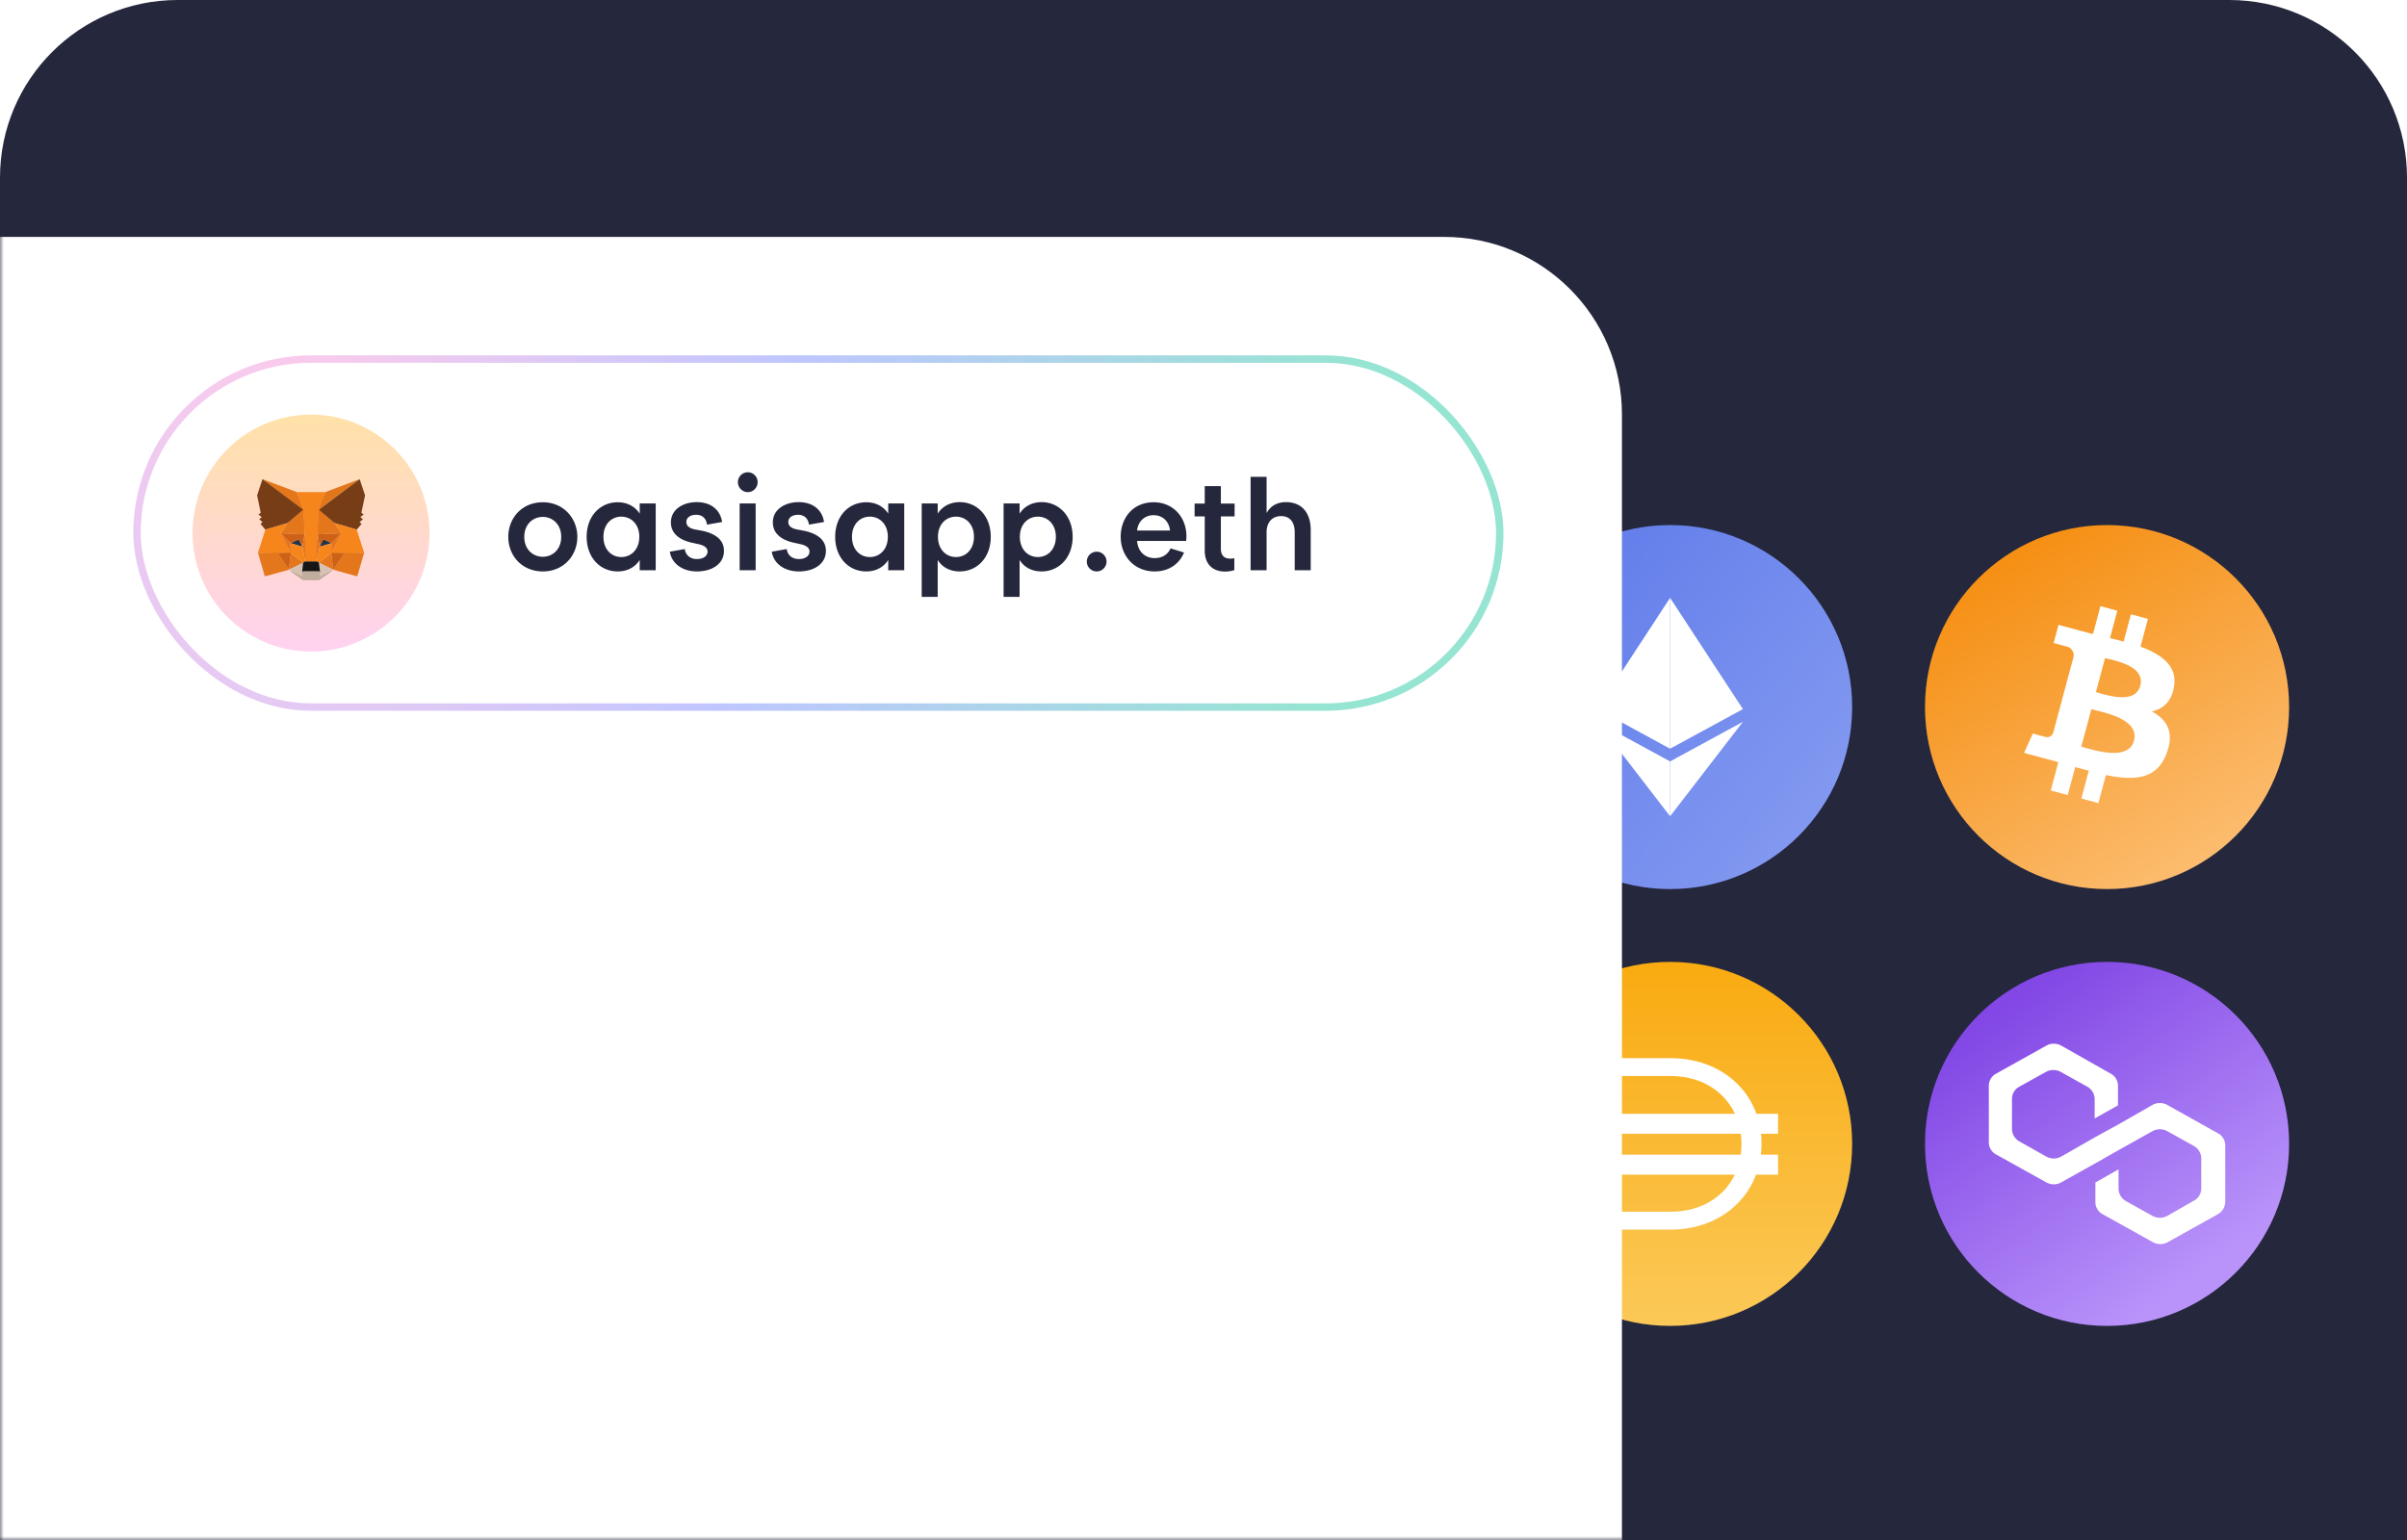 <svg xmlns="http://www.w3.org/2000/svg" xmlns:xlink="http://www.w3.org/1999/xlink" width="325" height="208" fill="none" xmlns:v="https://vecta.io/nano"><path d="M0 24C0 10.745 10.745 0 24 0h277c13.255 0 24 10.745 24 24v184H0V24z" fill="#25273d"/><mask id="A" maskUnits="userSpaceOnUse" x="0" y="0" width="325" height="208" mask-type="alpha"><path d="M0 24C0 10.745 10.745 0 24 0h277c13.255 0 24 10.745 24 24v184H0V24z" fill="#25273d"/></mask><g mask="url(#A)"><path d="M225.5 120.083c13.577 0 24.583-11.006 24.583-24.583S239.077 70.917 225.5 70.917 200.917 81.923 200.917 95.5s11.006 24.583 24.583 24.583z" fill="url(#D)"/><path d="M225.5 80.75v20.375l-9.833-5.351L225.5 80.75z" fill="#fff"/><path d="M225.5 80.75l9.833 15.024-9.833 5.351V80.75zm0 22.09v7.41l-9.833-12.759 9.833 5.349z" fill="#fff"/><path d="M225.5 110.25v-7.41l9.833-5.349-9.833 12.759z" fill="#fff"/><path d="M284.5 179.083c13.577 0 24.583-11.006 24.583-24.583s-11.006-24.583-24.583-24.583-24.583 11.006-24.583 24.583 11.006 24.583 24.583 24.583z" fill="url(#E)"/><path d="M292.637 149.239a2.07 2.07 0 0 0-2.006 0l-4.597 2.63-3.127 1.716-4.597 2.631c-.307.169-.653.258-1.003.258a2.08 2.08 0 0 1-1.003-.258l-3.658-2.061c-.293-.168-.537-.409-.709-.699a1.97 1.97 0 0 1-.275-.957v-4.062c-.003-.339.086-.674.26-.966s.424-.531.724-.691l3.599-2.001a2.08 2.08 0 0 1 1.003-.258c.35 0 .696.089 1.003.258l3.594 2.001a1.97 1.97 0 0 1 .983 1.657v2.621l3.147-1.76v-2.631a1.85 1.85 0 0 0-.258-.967c-.174-.292-.425-.531-.726-.69l-6.681-3.785c-.308-.167-.653-.255-1.003-.255s-.695.088-1.003.255l-6.78 3.785c-.301.159-.552.398-.726.69a1.85 1.85 0 0 0-.258.967v7.602c-.005.34.084.676.258.969a1.84 1.84 0 0 0 .726.692l6.78 3.771a2.07 2.07 0 0 0 1.003.259c.35 0 .696-.089 1.003-.259l4.597-2.571 3.127-1.775 4.597-2.571a2.07 2.07 0 0 1 2.006 0l3.599 2.001c.292.168.536.409.708.7s.267.619.275.957v4.061a1.85 1.85 0 0 1-.259.966c-.174.292-.424.531-.724.691l-3.599 2.06a2.08 2.08 0 0 1-2.006 0l-3.594-2.001c-.293-.169-.537-.41-.709-.7a1.97 1.97 0 0 1-.275-.957v-2.621l-3.127 1.77v2.631c-.004.34.085.674.258.967s.425.531.726.69l6.78 3.776c.308.167.653.254 1.003.254s.695-.087 1.003-.254l6.78-3.786a1.97 1.97 0 0 0 .708-.7 1.96 1.96 0 0 0 .275-.957v-7.601c.005-.341-.084-.677-.257-.97a1.85 1.85 0 0 0-.726-.692l-6.839-3.83z" fill="#fff"/><circle cx="284.5" cy="95.5" r="24.583" fill="url(#F)"/><path fill-rule="evenodd" d="M288.986 92.629c-.699 2.608-4.691 1.198-5.987.851l1.231-4.594c1.296.347 5.482 1.031 4.756 3.743zm-.847 7.419c-.764 2.851-5.562 1.216-7.118.799l1.356-5.059c1.555.421 6.56 1.283 5.762 4.261zm5.404-7.302c.468-2.791-1.634-4.333-4.528-5.406l1.005-3.751-2.295-.615-.986 3.677-1.84-.47.991-3.699-2.282-.611-1.011 3.773-1.46-.391-3.19-.855-.658 2.456 1.669.447a1.23 1.23 0 0 1 1.033 1.358l-2.768 10.332a.84.84 0 0 1-1.065.53c.015.032-1.677-.45-1.677-.45l-1.192 2.621 2.991.801 1.643.44-1.027 3.834 2.295.615 1.012-3.777 1.834.491-1.007 3.76 2.299.616 1.016-3.79c3.94.804 6.9.572 8.211-2.966 1.057-2.848.032-4.52-2.022-5.634 1.516-.321 2.676-1.291 3.009-3.335z" fill="#fff"/><circle cx="225.5" cy="154.5" r="24.583" fill="url(#G)"/><path fill-rule="evenodd" d="M216.177 142.923h9.364c5.696 0 10.014 3.062 11.62 7.517h2.917v2.693h-2.302c.045.425.068.859.068 1.299v.066a12.33 12.33 0 0 1-.086 1.461h2.32v2.693h-2.972c-1.649 4.393-5.933 7.425-11.565 7.425h-9.364v-7.425h-3.255v-2.693h3.255v-2.826h-3.255v-2.693h3.255v-7.517zm2.618 15.729v5.01h6.746c4.163 0 7.257-2.007 8.696-5.01h-15.442zm16.244-2.693h-16.244v-2.826h16.249c.06.444.091.9.091 1.365v.066c0 .476-.033.941-.096 1.395zm-9.498-10.624c4.183 0 7.285 2.059 8.716 5.105h-15.462v-5.105h6.746z" fill="#fff"/><g filter="url(#B)"><path d="M-78 32h273c13.255 0 24 10.745 24 24v152H-62c-8.837 0-16-7.163-16-16V32z" fill="#fff"/></g><g filter="url(#C)"><rect x="18" y="48" width="185" height="48" rx="24" fill="#fff"/><rect x="18.5" y="48.5" width="184" height="47" rx="23.5" stroke="url(#H)"/></g><path d="M73.292 77.18c2.808 0 4.662-2.142 4.662-4.662s-1.872-4.68-4.662-4.68c-2.826 0-4.662 2.142-4.662 4.68 0 2.52 1.836 4.662 4.662 4.662zm0-1.98c-1.332 0-2.502-.99-2.502-2.682 0-1.71 1.17-2.7 2.502-2.7 1.314 0 2.484.99 2.484 2.7 0 1.692-1.17 2.682-2.484 2.682zM86.376 68v1.386c-.63-.99-1.692-1.548-2.97-1.548-2.358 0-4.194 1.854-4.194 4.662 0 2.826 1.836 4.68 4.194 4.68 1.278 0 2.34-.558 2.97-1.548v1.386h2.16V68h-2.16zm-2.484 7.236c-1.332 0-2.412-1.026-2.412-2.736 0-1.692 1.08-2.718 2.412-2.718s2.43 1.026 2.43 2.718c0 1.71-1.098 2.736-2.43 2.736zm11.017-3.528l-1.152-.216c-.558-.126-1.08-.396-1.08-.99 0-.63.594-.972 1.314-.972.828 0 1.368.486 1.476 1.332l2.034-.36c-.252-1.674-1.548-2.682-3.42-2.682-1.836 0-3.492.972-3.492 2.736 0 1.458 1.08 2.322 2.718 2.718l1.062.234c.522.126 1.17.378 1.17.99 0 .594-.558 1.008-1.44 1.008-.846 0-1.512-.468-1.638-1.35l-2.016.36c.27 1.674 1.782 2.664 3.654 2.664 2.034 0 3.654-1.008 3.654-2.772 0-1.476-1.116-2.304-2.844-2.7zm6.058-5.238c.738 0 1.332-.612 1.332-1.35a1.33 1.33 0 1 0-2.664 0c0 .738.594 1.35 1.332 1.35zM99.869 68v9.018h2.16V68h-2.16zm8.803 3.708l-1.152-.216c-.558-.126-1.08-.396-1.08-.99 0-.63.594-.972 1.314-.972.828 0 1.368.486 1.476 1.332l2.034-.36c-.252-1.674-1.548-2.682-3.42-2.682-1.836 0-3.492.972-3.492 2.736 0 1.458 1.08 2.322 2.718 2.718l1.062.234c.522.126 1.17.378 1.17.99 0 .594-.558 1.008-1.44 1.008-.846 0-1.512-.468-1.638-1.35l-2.016.36c.27 1.674 1.782 2.664 3.654 2.664 2.034 0 3.654-1.008 3.654-2.772 0-1.476-1.116-2.304-2.844-2.7zM119.933 68v1.386c-.63-.99-1.692-1.548-2.97-1.548-2.358 0-4.194 1.854-4.194 4.662 0 2.826 1.836 4.68 4.194 4.68 1.278 0 2.34-.558 2.97-1.548v1.386h2.16V68h-2.16zm-2.484 7.236c-1.332 0-2.412-1.026-2.412-2.736 0-1.692 1.08-2.718 2.412-2.718s2.43 1.026 2.43 2.718c0 1.71-1.098 2.736-2.43 2.736zm12.132-7.416c-1.278 0-2.358.576-2.97 1.566V68h-2.16v12.618h2.16v-4.986c.612.99 1.674 1.548 2.97 1.548 2.34 0 4.194-1.854 4.194-4.68 0-2.808-1.854-4.68-4.194-4.68zm-.504 7.416c-1.332 0-2.43-1.026-2.43-2.736 0-1.692 1.098-2.718 2.43-2.718s2.43 1.026 2.43 2.718c0 1.71-1.098 2.736-2.43 2.736zm11.561-7.416c-1.278 0-2.358.576-2.97 1.566V68h-2.16v12.618h2.16v-4.986c.612.99 1.674 1.548 2.97 1.548 2.34 0 4.194-1.854 4.194-4.68 0-2.808-1.854-4.68-4.194-4.68zm-.504 7.416c-1.332 0-2.43-1.026-2.43-2.736 0-1.692 1.098-2.718 2.43-2.718s2.43 1.026 2.43 2.718c0 1.71-1.098 2.736-2.43 2.736zm7.942 1.944a1.33 1.33 0 1 0 0-2.664 1.33 1.33 0 1 0 0 2.664zm3.242-4.68c0 2.538 1.782 4.68 4.59 4.68 2.088 0 3.42-1.188 3.96-2.556l-1.818-.558c-.324.738-1.026 1.314-2.142 1.314-1.35 0-2.286-.936-2.376-2.322h6.624c.324-2.826-1.512-5.22-4.392-5.22-2.808 0-4.446 2.142-4.446 4.662zm2.214-.846c.108-1.134.936-2.07 2.232-2.07s2.106.936 2.214 2.07h-4.446zm7.766-1.908h1.368v4.608c0 1.8 1.026 2.844 2.754 2.844.486 0 .918-.09 1.242-.198v-1.602c-.162.036-.324.054-.522.054-.792 0-1.296-.36-1.296-1.368v-4.338h1.854v-1.728h-1.854V65.66h-2.178v2.358h-1.368v1.728zm7.56 7.272V64.4h2.16v4.896c.468-.864 1.332-1.476 2.61-1.476 2.214 0 3.348 1.53 3.348 3.762v5.436h-2.16v-5.112c0-1.35-.612-2.196-1.836-2.196s-1.962.846-1.962 2.196v5.112h-2.16z" fill="#25273d"/><circle cx="42" cy="72" r="16" fill="url(#I)"/><g clip-path="url(#J)"><path d="M48.561 64.719l-5.683 4.263 1.044-2.52 4.639-1.743z" fill="#e2761b"/><path d="M35.439 64.719l5.634 4.304-.996-2.561-4.639-1.743zm11.074 9.892l-1.514 2.34 3.238.9.931-3.191-2.655-.049zm-11.682.049l.931 3.191 3.238-.9-1.514-2.34-2.655.049z" fill="#e4761b"/><path d="M38.814 70.651l-.899 1.375 3.214.147-.113-3.494-2.202 1.972zm6.363 0l-2.226-2.013-.073 3.535 3.206-.147-.907-1.375zm-6.176 6.301l1.927-.949-1.668-1.317-.259 2.267zm4.064-.949l1.935.949-.267-2.267-1.668 1.317z" fill="#e4761b"/><path d="M44.999 76.952l-1.935-.949.154 1.276-.016.54 1.797-.867zm-5.998 0l1.797.867-.008-.54.138-1.276-1.927.949z" fill="#d7c1b3"/><path d="M40.83 73.842l-1.611-.483 1.133-.524.478 1.007zm2.332 0l.478-1.007 1.141.524-1.619.483z" fill="#233447"/><path d="M39.001 76.952l.275-2.34-1.789.049 1.514 2.291zm5.723-2.341l.275 2.34 1.514-2.291-1.789-.049zm1.36-2.585l-3.206.147.291 1.669.478-1.007 1.141.524 1.295-1.334zm-6.865 1.333l1.142-.524.47 1.007.3-1.669-3.214-.147 1.303 1.334z" fill="#cd6116"/><path d="M37.916 72.026l1.344 2.659-.041-1.326-1.303-1.334zm6.873 1.333l-.057 1.326 1.352-2.659-1.295 1.334z" fill="#e4751f" stroke="#e4751f" stroke-width=".07" stroke-linejoin="round"/><path d="M41.13 72.173l-.3 1.669.372 1.972.089-2.594-.162-1.047zm1.748 0l-.154 1.039.065 2.602.38-1.972-.291-1.669z" fill="#e4751f"/><path d="M43.17 73.842l-.38 1.972.275.188 1.668-1.317.057-1.326-1.619.483zm-3.951-.483l.041 1.326 1.668 1.317.275-.188-.372-1.972-1.611-.483z" fill="#f6851b"/><path d="M43.202 77.819l.016-.54-.146-.131h-2.153l-.13.131.008.54-1.797-.867.631.524 1.271.892h2.186l1.279-.892.631-.524-1.797.867z" fill="#c0ad9e"/><path d="M43.065 76.002l-.275-.188h-1.587l-.275.188-.138 1.276.129-.131h2.153l.146.131-.154-1.276z" fill="#161616"/><path d="M48.796 69.26l.494-2.357-.729-2.185-5.497 4.124 2.113 1.808 2.987.884.664-.785-.283-.205.453-.425-.348-.278.453-.352-.308-.229zm-14.078-2.357l.486 2.357-.316.229.462.352-.348.278.453.425-.283.205.656.785 2.987-.884 2.113-1.808-5.489-4.124-.72 2.185z" fill="#763d16"/><path d="M48.165 71.535l-2.987-.884.907 1.375-1.352 2.659 1.781-.024h2.655l-1.004-3.126zm-9.351-.884l-2.987.884-.996 3.126h2.655l1.773.024-1.344-2.659.899-1.375zm4.064 1.522l.186-3.33.866-2.381h-3.853l.85 2.381.202 3.33.073 1.047v2.594h1.587l.008-2.594.081-1.047z" fill="#f6851b"/></g></g><defs><filter id="B" x="-90" y="20" width="321" height="200" filterUnits="userSpaceOnUse" color-interpolation-filters="sRGB"><feFlood flood-opacity="0" result="A"/><feColorMatrix in="SourceAlpha" values="0 0 0 0 0 0 0 0 0 0 0 0 0 0 0 0 0 0 127 0" result="B"/><feOffset/><feGaussianBlur stdDeviation="6"/><feComposite in2="B" operator="out"/><feColorMatrix values="0 0 0 0 0 0 0 0 0 0 0 0 0 0 0 0 0 0 0.1 0"/><feBlend in2="A"/><feBlend in="SourceGraphic"/></filter><filter id="C" x="10" y="40" width="201" height="64" filterUnits="userSpaceOnUse" color-interpolation-filters="sRGB"><feFlood flood-opacity="0" result="A"/><feColorMatrix in="SourceAlpha" values="0 0 0 0 0 0 0 0 0 0 0 0 0 0 0 0 0 0 127 0" result="B"/><feOffset/><feGaussianBlur stdDeviation="4"/><feComposite in2="B" operator="out"/><feColorMatrix values="0 0 0 0 0 0 0 0 0 0 0 0 0 0 0 0 0 0 0.1 0"/><feBlend in2="A"/><feBlend in="SourceGraphic"/></filter><linearGradient id="D" x1="202.661" y1="95.501" x2="249.783" y2="132.376" xlink:href="#K"><stop stop-color="#6580eb"/><stop offset="1" stop-color="#8ea2f2"/></linearGradient><linearGradient id="E" x1="268.828" y1="136.984" x2="295.562" y2="172.937" xlink:href="#K"><stop stop-color="#8247e5"/><stop offset="1" stop-color="#b993fa"/></linearGradient><linearGradient id="F" x1="259.917" y1="70.917" x2="291.944" y2="121.501" xlink:href="#K"><stop stop-color="#f48702"/><stop offset="1" stop-color="#fcbd71"/></linearGradient><linearGradient id="G" x1="225.5" y1="122.951" x2="225.5" y2="184.246" xlink:href="#K"><stop stop-color="#f9a606"/><stop offset="1" stop-color="#fbcc5f"/></linearGradient><radialGradient id="H" cx="0" cy="0" r="1" gradientTransform="translate(38.556 58.667) rotate(12.638) scale(142.195 189.083)" xlink:href="#K"><stop stop-color="#ffcceb"/><stop offset=".474" stop-color="#bfc6ff"/><stop offset="1" stop-color="#96e4d2"/></radialGradient><linearGradient id="I" x1="42" y1="56" x2="42" y2="88" xlink:href="#K"><stop stop-color="#ffe1a8"/><stop offset="1" stop-color="#ffd2f0"/></linearGradient><clipPath id="J"><path fill="#fff" transform="translate(34.686 64.686)" d="M0 0h14.629v13.714H0z"/></clipPath><linearGradient id="K" gradientUnits="userSpaceOnUse"/></defs></svg>